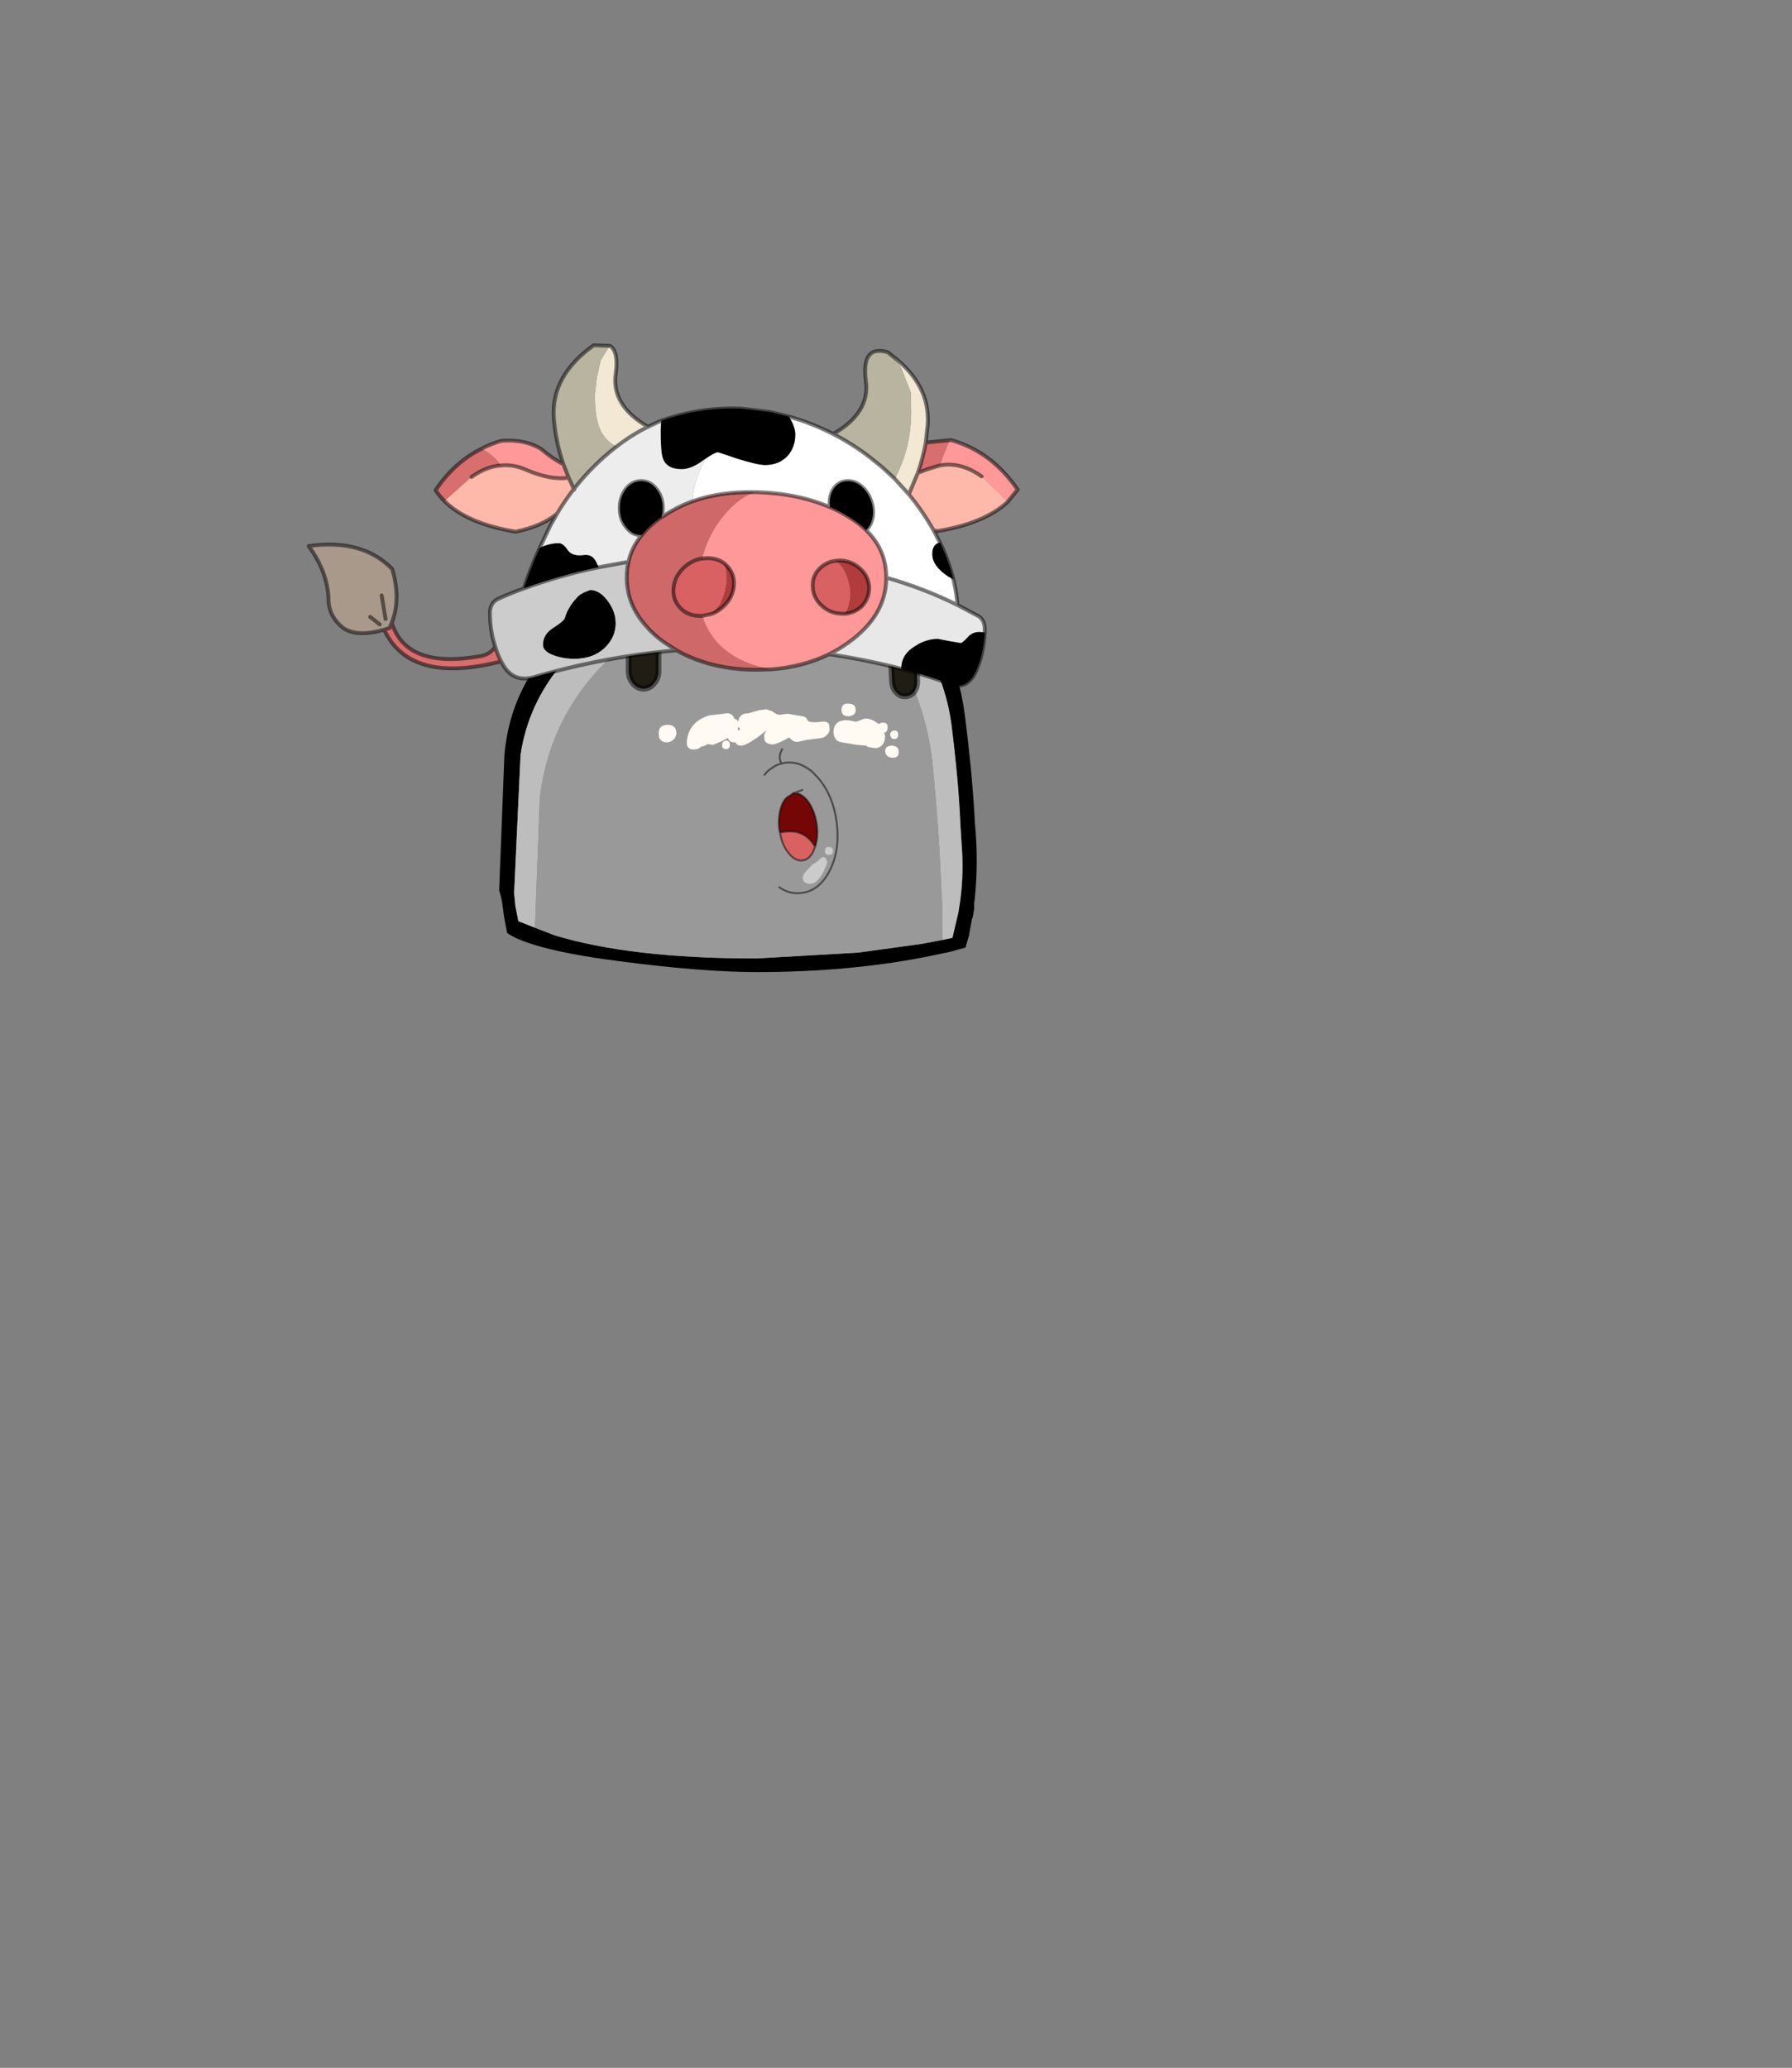 <?xml version="1.0" encoding="UTF-8" standalone="no"?>
<svg xmlns:xlink="http://www.w3.org/1999/xlink" height="531.5px" width="460.6px" xmlns="http://www.w3.org/2000/svg">
  <rect width="100%" height="100%" fill="#808080" stroke="none"/>
  <g transform="matrix(1.0, 0.0, 0.0, 1.0, 193.65, 334.05)">
    <use height="161.95" transform="matrix(1.0, 0.0, 0.0, 1.0, -114.8, -246.15)" width="183.2" xlink:href="#shape0"/>
  </g>
  <defs>
    <g id="shape0" transform="matrix(1.0, 0.0, 0.0, 1.0, 114.8, 246.15)">
      <path d="M48.55 -92.45 L51.15 -93.0 52.7 -99.6 53.2 -102.85 Q54.1 -109.95 53.5 -117.25 L53.2 -122.15 Q52.7 -133.7 50.85 -148.2 49.75 -156.4 45.6 -165.15 44.7 -166.85 41.05 -169.1 L39.5 -170.0 35.75 -171.5 26.5 -174.5 20.8 -175.8 Q-3.3 -181.5 -27.4 -178.25 -39.95 -174.5 -49.35 -163.25 -57.9 -153.0 -59.85 -140.05 L-61.5 -104.65 -61.5 -104.5 -61.2 -101.25 -60.5 -97.75 -60.45 -97.3 -56.15 -95.6 -51.1 -93.65 Q-31.55 -87.7 0.7 -87.7 L26.9 -89.2 43.25 -91.45 48.55 -92.45 M48.2 -168.65 Q52.85 -161.85 54.35 -150.15 56.35 -134.45 56.95 -122.15 57.9 -112.3 56.85 -102.7 L56.75 -102.05 56.7 -101.65 56.75 -101.65 56.75 -100.5 56.3 -97.95 56.2 -98.05 55.55 -94.4 55.45 -94.05 55.55 -94.05 54.5 -90.5 50.9 -89.5 49.85 -89.25 48.4 -88.95 46.0 -88.45 43.5 -87.95 Q23.95 -84.2 0.85 -84.2 -13.15 -84.2 -34.5 -87.0 -48.55 -88.8 -56.3 -91.2 L-56.95 -91.4 Q-61.1 -92.7 -63.3 -94.25 L-64.1 -98.45 -64.6 -102.2 Q-64.9 -103.9 -65.35 -105.15 L-64.0 -140.05 Q-62.4 -158.3 -48.65 -171.05 -39.05 -179.95 -27.4 -182.85 L-21.2 -183.45 Q3.05 -185.0 26.5 -179.15 33.1 -177.5 39.5 -175.15 L43.2 -173.1 Q46.6 -171.0 48.2 -168.65" fill="#000000" fill-rule="evenodd" stroke="none"/>
      <path d="M-56.15 -95.6 L-60.45 -97.3 -60.5 -97.75 -61.2 -101.25 -61.5 -104.5 -61.5 -104.65 -59.85 -140.05 Q-57.9 -153.0 -49.35 -163.25 -39.95 -174.5 -27.4 -178.25 -3.3 -181.5 20.8 -175.8 L26.5 -174.5 35.75 -171.5 39.5 -170.0 41.05 -169.1 Q44.7 -166.85 45.6 -165.15 49.75 -156.4 50.85 -148.2 52.7 -133.7 53.2 -122.15 L53.5 -117.25 Q54.1 -109.95 53.2 -102.85 L52.7 -99.6 51.15 -93.0 48.55 -92.45 48.55 -100.4 48.45 -103.2 48.4 -103.75 48.15 -108.65 Q47.65 -121.65 46.0 -138.0 45.05 -147.3 41.2 -157.15 40.5 -159.1 37.15 -161.7 L35.7 -162.7 32.25 -164.3 Q28.05 -166.25 23.9 -167.65 L18.65 -169.2 Q-3.4 -175.65 -25.3 -171.95 -36.75 -167.65 -45.3 -155.05 -53.2 -143.5 -54.9 -128.9 L-56.15 -95.6" fill="#bdbdbd" fill-rule="evenodd" stroke="none"/>
      <path d="M-56.15 -95.6 L-54.9 -128.9 Q-53.2 -143.5 -45.3 -155.05 -36.75 -167.65 -25.3 -171.95 -3.4 -175.65 18.65 -169.2 L23.9 -167.65 Q28.05 -166.25 32.25 -164.3 L35.7 -162.7 37.15 -161.7 Q40.5 -159.1 41.2 -157.15 45.05 -147.3 46.0 -138.0 47.65 -121.65 48.15 -108.65 L48.4 -103.75 48.45 -103.2 48.55 -100.4 48.55 -92.45 43.25 -91.45 26.9 -89.2 0.7 -87.7 Q-31.55 -87.7 -51.1 -93.65 L-56.15 -95.6" fill="#999999" fill-rule="evenodd" stroke="none"/>
      <path d="M-25.55 -170.45 Q-24.4 -169.1 -24.4 -167.3 L-24.4 -161.5 Q-24.4 -159.65 -25.55 -158.4 -26.6 -157.05 -28.25 -157.05 -29.8 -157.05 -30.95 -158.4 -32.0 -159.65 -32.05 -161.5 L-32.05 -167.3 Q-32.05 -169.1 -30.95 -170.45 -29.8 -171.85 -28.25 -171.85 -26.6 -171.85 -25.55 -170.45" fill="#1f1d14" fill-rule="evenodd" stroke="none"/>
      <path d="M-25.55 -170.45 Q-24.4 -169.1 -24.4 -167.3 L-24.4 -161.5 Q-24.4 -159.65 -25.55 -158.4 -26.6 -157.05 -28.25 -157.05 -29.8 -157.05 -30.95 -158.4 -32.0 -159.65 -32.05 -161.5 L-32.05 -167.3 Q-32.05 -169.1 -30.95 -170.45 -29.8 -171.85 -28.25 -171.85 -26.6 -171.85 -25.55 -170.45 Z" fill="none" stroke="#000000" stroke-linecap="round" stroke-linejoin="round" stroke-opacity="0.502" stroke-width="1.5"/>
      <path d="M41.35 -156.3 Q40.45 -155.15 39.05 -155.1 37.75 -155.0 36.8 -156.05 35.8 -157.05 35.65 -158.65 L35.4 -163.55 Q35.35 -165.1 36.2 -166.25 37.1 -167.45 38.35 -167.55 39.7 -167.6 40.8 -166.55 41.75 -165.35 41.85 -163.85 L42.1 -159.0 Q42.1 -157.35 41.35 -156.3" fill="#1f1d14" fill-rule="evenodd" stroke="none"/>
      <path d="M41.35 -156.3 Q40.45 -155.15 39.05 -155.1 37.75 -155.0 36.8 -156.05 35.8 -157.05 35.65 -158.65 L35.4 -163.55 Q35.35 -165.1 36.2 -166.25 37.1 -167.45 38.35 -167.55 39.7 -167.6 40.8 -166.55 41.75 -165.35 41.85 -163.85 L42.1 -159.0 Q42.1 -157.35 41.35 -156.3 Z" fill="none" stroke="#000000" stroke-linecap="round" stroke-linejoin="round" stroke-opacity="0.502" stroke-width="1.5"/>
      <path d="M-23.7 -225.9 Q-13.5 -229.5 -2.9 -229.0 L4.25 -228.15 9.2 -226.95 10.05 -225.35 Q10.8 -223.6 10.8 -222.45 10.8 -219.05 8.75 -216.8 6.55 -214.5 3.0 -214.5 1.05 -214.5 -4.2 -216.15 L-9.1 -217.8 Q-9.85 -217.8 -12.35 -216.1 L-13.0 -215.65 Q-16.0 -213.45 -18.45 -213.45 -22.35 -213.45 -23.3 -216.3 -23.85 -217.75 -23.85 -223.7 L-23.7 -225.9 M47.9 -194.65 L48.1 -194.3 Q50.2 -189.85 51.4 -185.1 L50.05 -185.85 Q45.95 -188.55 45.95 -191.65 45.95 -193.5 47.05 -194.3 L47.9 -194.65 M59.45 -171.5 Q59.15 -165.6 57.0 -161.1 55.35 -157.9 52.65 -157.8 51.5 -157.9 50.2 -158.4 44.25 -160.55 38.0 -162.15 L38.0 -162.25 Q38.0 -165.85 41.6 -168.05 44.5 -169.85 47.5 -169.85 L50.3 -169.3 53.25 -168.8 Q53.7 -168.8 55.0 -170.2 56.2 -171.65 58.15 -171.65 L59.45 -171.5 M-59.0 -182.8 Q-57.25 -188.1 -54.9 -193.25 -52.5 -194.45 -50.0 -194.45 -48.9 -194.45 -47.7 -192.65 -46.55 -191.0 -43.6 -191.4 -41.4 -191.7 -40.4 -189.6 L-39.75 -188.25 Q-49.75 -186.2 -59.0 -182.8 M29.0 -197.75 Q27.1 -199.65 24.4 -201.25 22.1 -202.7 19.65 -203.7 19.35 -206.45 20.6 -208.4 21.95 -210.4 24.3 -210.4 26.6 -210.4 28.45 -208.4 30.3 -206.35 30.7 -203.45 31.0 -200.55 29.65 -198.6 L29.0 -197.75 M-28.7 -196.5 L-28.85 -196.5 Q-31.15 -196.5 -32.75 -198.6 -34.35 -200.55 -34.35 -203.45 -34.35 -206.35 -32.75 -208.4 -31.15 -210.4 -28.85 -210.4 -26.55 -210.4 -24.95 -208.4 -23.3 -206.35 -23.3 -203.45 -23.3 -202.25 -23.6 -201.15 -26.7 -199.05 -28.7 -196.5 M-45.05 -180.8 L-44.5 -181.25 -43.4 -181.85 -43.25 -181.9 -41.95 -182.4 Q-39.55 -182.4 -37.45 -179.6 -35.4 -176.75 -35.4 -173.8 -35.4 -170.4 -37.95 -167.8 -40.95 -164.7 -46.15 -164.7 -48.35 -164.7 -50.8 -165.45 -54.1 -166.5 -54.1 -168.3 -54.1 -170.95 -51.55 -172.6 -48.65 -174.45 -48.45 -175.25 -47.95 -177.2 -46.25 -179.45 L-45.05 -180.8" fill="#000000" fill-rule="evenodd" stroke="none"/>
      <path d="M9.2 -226.95 Q15.1 -225.25 20.5 -222.5 25.45 -219.95 29.9 -216.55 L32.95 -214.1 36.0 -211.3 36.35 -210.95 39.95 -207.0 Q43.5 -202.7 46.3 -197.75 L47.9 -194.65 47.05 -194.3 Q45.95 -193.5 45.95 -191.65 45.95 -188.55 50.05 -185.85 L51.4 -185.1 51.65 -183.95 Q52.25 -181.3 52.45 -178.55 43.9 -182.8 34.15 -185.6 34.15 -192.75 29.0 -197.75 L29.65 -198.6 Q31.0 -200.55 30.7 -203.45 30.3 -206.35 28.45 -208.4 26.6 -210.4 24.3 -210.4 21.95 -210.4 20.6 -208.4 19.35 -206.45 19.65 -203.7 11.4 -207.25 0.8 -207.55 L0.15 -207.55 Q-8.55 -207.7 -15.65 -205.2 L-15.65 -205.25 Q-15.65 -209.65 -12.35 -216.1 -9.85 -217.8 -9.1 -217.8 L-4.2 -216.15 Q1.05 -214.5 3.0 -214.5 6.55 -214.5 8.75 -216.8 10.8 -219.05 10.8 -222.45 10.8 -223.6 10.05 -225.35 L9.2 -226.95" fill="#ffffff" fill-rule="evenodd" stroke="none"/>
      <path d="M50.4 -220.9 L50.95 -220.9 Q61.3 -217.9 67.9 -208.2 L65.35 -205.05 58.65 -211.6 Q53.25 -215.45 47.9 -214.4 L48.55 -216.2 50.4 -220.9 M19.45 -165.9 Q12.8 -162.65 4.6 -162.0 -2.4 -163.25 -6.9 -166.75 -11.45 -170.3 -13.1 -175.75 L-10.95 -176.2 Q-9.35 -176.7 -8.0 -177.9 -5.45 -180.1 -5.05 -183.2 -4.65 -186.25 -6.65 -188.45 L-7.4 -189.2 Q-9.2 -190.6 -11.85 -190.6 L-13.2 -190.5 Q-11.85 -195.8 -8.65 -200.25 -4.8 -205.5 0.15 -207.55 L0.8 -207.55 Q11.4 -207.25 19.65 -203.7 22.1 -202.7 24.4 -201.25 27.1 -199.65 29.0 -197.75 34.15 -192.75 34.15 -185.6 34.15 -179.45 30.3 -174.45 28.0 -171.45 24.35 -168.85 22.05 -167.2 19.45 -165.9 M-69.9 -218.7 Q-67.45 -220.0 -64.75 -220.75 -58.8 -221.2 -54.65 -218.7 -51.35 -215.95 -48.85 -214.75 L-47.5 -211.3 Q-51.95 -210.5 -58.55 -213.35 -61.75 -214.75 -64.9 -214.4 -65.9 -215.95 -67.65 -217.3 -68.4 -217.95 -69.9 -218.7 M21.2 -189.9 Q19.85 -189.8 18.8 -189.2 17.85 -188.75 17.1 -188.0 15.05 -186.0 15.25 -183.2 15.35 -180.35 17.65 -178.3 19.85 -176.3 22.85 -176.3 L23.65 -176.3 Q26.15 -176.55 27.95 -178.3 29.85 -180.35 29.75 -183.2 29.6 -185.55 28.05 -187.3 L27.35 -188.0 Q25.05 -190.0 22.05 -190.0 L21.2 -189.9" fill="#ff9999" fill-rule="evenodd" stroke="none"/>
      <path d="M-13.2 -190.5 L-11.85 -190.6 Q-9.2 -190.6 -7.4 -189.2 -6.9 -187.95 -6.9 -185.1 -6.9 -182.05 -8.05 -179.8 -8.95 -178.0 -10.95 -176.2 L-13.1 -175.75 -13.75 -175.75 Q-16.95 -175.75 -18.9 -177.9 -20.9 -180.1 -20.5 -183.2 -20.1 -186.25 -17.55 -188.45 -15.55 -190.15 -13.2 -190.5 M21.2 -189.9 Q22.65 -189.0 23.75 -186.6 24.9 -183.9 24.9 -181.25 24.9 -178.2 23.65 -176.3 L22.85 -176.3 Q19.85 -176.3 17.65 -178.3 15.35 -180.35 15.25 -183.2 15.05 -186.0 17.1 -188.0 17.85 -188.75 18.8 -189.2 19.85 -189.8 21.2 -189.9" fill="#d96161" fill-rule="evenodd" stroke="none"/>
      <path d="M-94.9 -172.2 Q-101.85 -170.2 -105.45 -172.65 -109.1 -175.6 -109.2 -179.85 -109.35 -186.9 -114.3 -193.7 -100.5 -195.65 -92.85 -187.8 -90.55 -180.15 -92.95 -174.0 L-93.5 -172.65 -94.9 -172.2 M-94.55 -174.95 L-95.55 -181.0 -94.55 -174.95 M-96.05 -173.55 L-98.5 -175.5 -96.05 -173.55" fill="#a8998b" fill-rule="evenodd" stroke="none"/>
      <path d="M44.3 -220.3 L50.4 -220.9 48.55 -216.2 47.9 -214.4 44.75 -213.45 42.25 -212.5 Q43.6 -216.4 44.3 -220.3 M-64.85 -164.05 Q-88.3 -158.05 -94.9 -172.2 L-93.5 -172.65 -92.95 -174.0 Q-89.25 -162.0 -70.15 -165.4 -67.6 -165.85 -66.35 -167.85 -65.8 -165.9 -64.85 -164.05 M-79.4 -205.25 Q-80.75 -206.6 -81.7 -208.05 -76.85 -215.25 -69.9 -218.7 -68.4 -217.95 -67.65 -217.3 -65.9 -215.95 -64.9 -214.4 -68.7 -214.15 -72.45 -211.45 L-79.4 -205.25" fill="#d96e6e" fill-rule="evenodd" stroke="none"/>
      <path d="M-36.85 -245.15 Q-34.6 -243.65 -35.4 -237.95 -36.55 -229.8 -27.1 -224.35 -30.45 -222.7 -33.6 -220.45 L-35.2 -219.25 Q-38.0 -220.7 -39.35 -223.55 -40.75 -226.55 -40.75 -232.6 L-40.25 -236.95 -39.25 -241.45 -37.1 -244.9 -36.85 -245.15 M35.95 -242.4 Q45.45 -235.0 44.8 -224.95 L44.3 -220.3 Q43.6 -216.4 42.25 -212.5 L39.95 -207.0 36.35 -210.95 Q38.35 -214.85 39.35 -218.65 40.55 -223.2 40.55 -228.35 L40.45 -233.2 38.25 -238.85 Q37.5 -240.65 35.95 -242.4" fill="#f2e8d4" fill-rule="evenodd" stroke="none"/>
      <path d="M20.5 -222.5 Q30.05 -227.95 28.9 -236.15 27.7 -245.55 34.55 -243.5 L35.95 -242.4 Q37.5 -240.65 38.25 -238.85 L40.45 -233.2 40.55 -228.35 Q40.55 -223.2 39.35 -218.65 38.35 -214.85 36.35 -210.95 L36.0 -211.3 32.95 -214.1 29.9 -216.55 Q25.45 -219.95 20.5 -222.5 M-48.85 -214.75 Q-50.9 -220.75 -51.3 -226.75 -52.0 -237.5 -41.05 -245.3 L-36.85 -245.15 -37.1 -244.9 -39.25 -241.45 -40.25 -236.95 -40.75 -232.6 Q-40.75 -226.55 -39.35 -223.55 -38.0 -220.7 -35.2 -219.25 -41.2 -214.6 -45.9 -208.65 L-46.15 -208.35 -47.5 -211.3 -48.85 -214.75" fill="#b8b4a0" fill-rule="evenodd" stroke="none"/>
      <path d="M4.6 -162.0 L0.8 -161.9 Q-10.9 -161.9 -19.75 -166.9 L-22.8 -168.85 Q-25.65 -170.85 -27.6 -173.15 -32.55 -178.7 -32.55 -185.6 -32.55 -187.75 -32.1 -189.65 -31.3 -193.4 -28.7 -196.5 -26.7 -199.05 -23.6 -201.15 L-22.75 -201.65 Q-19.4 -203.85 -15.65 -205.2 -8.55 -207.7 0.15 -207.55 -4.8 -205.5 -8.65 -200.25 -11.85 -195.8 -13.2 -190.5 -15.55 -190.15 -17.55 -188.45 -20.1 -186.25 -20.5 -183.2 -20.9 -180.1 -18.9 -177.9 -16.95 -175.75 -13.75 -175.75 L-13.1 -175.75 Q-11.45 -170.3 -6.9 -166.75 -2.4 -163.25 4.6 -162.0" fill="#cf6969" fill-rule="evenodd" stroke="none"/>
      <path d="M-7.4 -189.2 L-6.65 -188.45 Q-4.65 -186.25 -5.05 -183.2 -5.45 -180.1 -8.0 -177.9 -9.35 -176.7 -10.95 -176.2 -8.95 -178.0 -8.05 -179.8 -6.9 -182.05 -6.9 -185.1 -6.9 -187.95 -7.4 -189.2 M23.65 -176.3 Q24.9 -178.2 24.9 -181.25 24.9 -183.9 23.75 -186.6 22.65 -189.0 21.2 -189.9 L22.05 -190.0 Q25.05 -190.0 27.35 -188.0 L28.05 -187.3 Q29.6 -185.55 29.75 -183.2 29.85 -180.35 27.95 -178.3 26.15 -176.55 23.65 -176.3" fill="#b03c3c" fill-rule="evenodd" stroke="none"/>
      <path d="M-27.1 -224.35 L-24.35 -225.65 -23.7 -225.9 -23.85 -223.7 Q-23.85 -217.75 -23.3 -216.3 -22.35 -213.45 -18.45 -213.45 -16.0 -213.45 -13.0 -215.65 L-12.35 -216.1 Q-15.65 -209.65 -15.65 -205.25 L-15.65 -205.2 Q-19.4 -203.85 -22.75 -201.65 L-23.6 -201.15 Q-23.3 -202.25 -23.3 -203.45 -23.3 -206.35 -24.95 -208.4 -26.55 -210.4 -28.85 -210.4 -31.15 -210.4 -32.75 -208.4 -34.35 -206.35 -34.35 -203.45 -34.35 -200.55 -32.75 -198.6 -31.15 -196.5 -28.85 -196.5 L-28.7 -196.5 Q-31.3 -193.4 -32.1 -189.65 L-39.75 -188.25 -40.4 -189.6 Q-41.4 -191.7 -43.6 -191.4 -46.55 -191.0 -47.7 -192.65 -48.9 -194.45 -50.0 -194.45 -52.5 -194.45 -54.9 -193.25 L-52.25 -198.85 -50.45 -202.05 Q-48.45 -205.4 -46.15 -208.35 L-46.1 -208.15 -45.9 -208.65 Q-41.2 -214.6 -35.2 -219.25 L-33.6 -220.45 Q-30.45 -222.7 -27.1 -224.35" fill="#ededed" fill-rule="evenodd" stroke="none"/>
      <path d="M52.45 -178.55 L57.9 -175.65 Q59.6 -174.6 59.45 -171.75 L59.45 -171.5 58.15 -171.65 Q56.2 -171.65 55.0 -170.2 53.7 -168.8 53.25 -168.8 L50.3 -169.3 47.5 -169.85 Q44.5 -169.85 41.6 -168.05 38.0 -165.85 38.0 -162.25 L38.0 -162.15 Q28.95 -164.5 19.45 -165.9 22.05 -167.2 24.35 -168.85 28.0 -171.45 30.3 -174.45 34.15 -179.45 34.15 -185.6 43.9 -182.8 52.45 -178.55" fill="#e8e8e8" fill-rule="evenodd" stroke="none"/>
      <path d="M-19.75 -166.9 Q-38.1 -165.3 -55.9 -160.15 -61.7 -158.25 -64.55 -163.5 L-64.85 -164.05 Q-65.8 -165.9 -66.35 -167.85 -67.6 -171.55 -67.7 -175.8 -67.95 -179.0 -65.65 -180.1 -62.4 -181.6 -59.0 -182.8 -49.75 -186.2 -39.75 -188.25 L-32.1 -189.65 Q-32.55 -187.75 -32.55 -185.6 -32.55 -178.7 -27.6 -173.15 -25.65 -170.85 -22.8 -168.85 L-19.75 -166.9 M-45.05 -180.8 L-46.25 -179.45 Q-47.95 -177.2 -48.45 -175.25 -48.65 -174.45 -51.55 -172.6 -54.1 -170.95 -54.1 -168.3 -54.1 -166.5 -50.8 -165.45 -48.35 -164.7 -46.15 -164.7 -40.95 -164.7 -37.95 -167.8 -35.4 -170.4 -35.4 -173.8 -35.4 -176.75 -37.45 -179.6 -39.55 -182.4 -41.95 -182.4 L-43.25 -181.9 -43.4 -181.85 -44.5 -181.25 -45.05 -180.8" fill="#cccccc" fill-rule="evenodd" stroke="none"/>
      <path d="M65.35 -205.05 Q59.45 -199.55 47.35 -197.55 L46.3 -197.75 Q43.5 -202.7 39.95 -207.0 L42.25 -212.5 44.75 -213.45 47.9 -214.4 Q53.25 -215.45 58.65 -211.6 L65.35 -205.05 M-50.45 -202.05 Q-54.35 -198.75 -61.15 -197.4 -73.55 -199.45 -79.4 -205.25 L-72.45 -211.45 Q-68.7 -214.15 -64.9 -214.4 -61.75 -214.75 -58.55 -213.35 -51.95 -210.5 -47.5 -211.3 L-46.15 -208.35 Q-48.45 -205.4 -50.45 -202.05" fill="#ffb9ab" fill-rule="evenodd" stroke="none"/>
      <path d="M-36.85 -245.15 Q-34.6 -243.65 -35.4 -237.95 -36.55 -229.8 -27.1 -224.35 L-24.35 -225.65 -23.7 -225.9 Q-13.5 -229.5 -2.9 -229.0 L4.25 -228.15 9.2 -226.95 Q15.1 -225.25 20.5 -222.5 30.05 -227.95 28.9 -236.15 27.7 -245.55 34.55 -243.5 L35.95 -242.4 Q45.45 -235.0 44.8 -224.95 L44.3 -220.3 50.4 -220.9 50.95 -220.9 Q61.3 -217.9 67.9 -208.2 L65.35 -205.05 Q59.45 -199.55 47.35 -197.55 L46.3 -197.75 47.9 -194.65 48.1 -194.3 Q50.2 -189.85 51.4 -185.1 L51.65 -183.95 Q52.25 -181.3 52.45 -178.55 L57.9 -175.65 Q59.6 -174.6 59.45 -171.75 L59.45 -171.5 Q59.15 -165.6 57.0 -161.1 55.35 -157.9 52.65 -157.8 51.5 -157.9 50.2 -158.4 44.25 -160.55 38.0 -162.15 28.95 -164.5 19.45 -165.9 12.8 -162.65 4.6 -162.0 L0.8 -161.9 Q-10.9 -161.9 -19.75 -166.9 -38.1 -165.3 -55.9 -160.15 -61.7 -158.25 -64.55 -163.5 L-64.85 -164.05 Q-88.3 -158.05 -94.9 -172.2 -101.85 -170.2 -105.45 -172.65 -109.1 -175.6 -109.2 -179.85 -109.35 -186.9 -114.3 -193.7 -100.5 -195.65 -92.85 -187.8 -90.55 -180.15 -92.95 -174.0 -89.25 -162.0 -70.15 -165.4 -67.6 -165.85 -66.35 -167.85 -67.6 -171.55 -67.7 -175.8 -67.95 -179.0 -65.65 -180.1 -62.4 -181.6 -59.0 -182.8 -57.25 -188.1 -54.9 -193.25 L-52.25 -198.85 -50.45 -202.05 Q-54.35 -198.75 -61.15 -197.4 -73.55 -199.45 -79.4 -205.25 -80.75 -206.6 -81.7 -208.05 -76.85 -215.25 -69.9 -218.7 -67.45 -220.0 -64.75 -220.75 -58.8 -221.2 -54.65 -218.7 -51.35 -215.95 -48.85 -214.75 -50.9 -220.75 -51.3 -226.75 -52.0 -237.5 -41.05 -245.3 L-36.85 -245.15 M-35.2 -219.25 L-33.6 -220.45 Q-30.45 -222.7 -27.1 -224.35 M-64.9 -214.4 Q-61.75 -214.75 -58.55 -213.35 -51.95 -210.5 -47.5 -211.3 L-48.85 -214.75 M-72.45 -211.45 Q-68.7 -214.15 -64.9 -214.4 M-94.9 -172.2 L-93.5 -172.65 -92.95 -174.0 M-98.5 -175.5 L-96.05 -173.55 M-95.55 -181.0 L-94.55 -174.95 M-64.85 -164.05 Q-65.8 -165.9 -66.35 -167.85 M20.5 -222.5 Q25.45 -219.95 29.9 -216.55 L32.95 -214.1 36.0 -211.3 36.35 -210.95 39.95 -207.0 42.25 -212.5 Q43.6 -216.4 44.3 -220.3 M19.65 -203.7 Q22.1 -202.7 24.4 -201.25 27.1 -199.65 29.0 -197.75 L29.65 -198.6 Q31.0 -200.55 30.7 -203.45 30.3 -206.35 28.45 -208.4 26.6 -210.4 24.3 -210.4 21.95 -210.4 20.6 -208.4 19.35 -206.45 19.65 -203.7 11.4 -207.25 0.8 -207.55 L0.15 -207.55 Q-8.55 -207.7 -15.65 -205.2 -19.4 -203.85 -22.75 -201.65 L-23.6 -201.15 Q-26.7 -199.05 -28.7 -196.5 -31.3 -193.4 -32.1 -189.65 -32.55 -187.75 -32.55 -185.6 -32.55 -178.7 -27.6 -173.15 -25.65 -170.85 -22.8 -168.85 L-19.75 -166.9 M-13.2 -190.5 L-11.85 -190.6 Q-9.2 -190.6 -7.4 -189.2 L-6.65 -188.45 Q-4.65 -186.25 -5.05 -183.2 -5.45 -180.1 -8.0 -177.9 -9.35 -176.7 -10.95 -176.2 L-13.1 -175.75 -13.75 -175.75 Q-16.95 -175.75 -18.9 -177.9 -20.9 -180.1 -20.5 -183.2 -20.1 -186.25 -17.55 -188.45 -15.55 -190.15 -13.2 -190.5 M34.15 -185.6 Q34.15 -179.45 30.3 -174.45 28.0 -171.45 24.35 -168.85 22.05 -167.2 19.45 -165.9 M21.2 -189.9 Q19.85 -189.8 18.8 -189.2 17.85 -188.75 17.1 -188.0 15.05 -186.0 15.25 -183.2 15.35 -180.35 17.65 -178.3 19.85 -176.3 22.85 -176.3 L23.65 -176.3 Q26.15 -176.55 27.95 -178.3 29.85 -180.35 29.75 -183.2 29.6 -185.55 28.05 -187.3 L27.35 -188.0 Q25.05 -190.0 22.05 -190.0 L21.2 -189.9 M29.0 -197.75 Q34.15 -192.75 34.15 -185.6 43.9 -182.8 52.45 -178.55 M-28.7 -196.5 L-28.85 -196.5 Q-31.15 -196.5 -32.75 -198.6 -34.35 -200.55 -34.35 -203.45 -34.35 -206.35 -32.75 -208.4 -31.15 -210.4 -28.85 -210.4 -26.55 -210.4 -24.95 -208.4 -23.3 -206.35 -23.3 -203.45 -23.3 -202.25 -23.6 -201.15 M-46.15 -208.35 L-45.9 -208.65 Q-41.2 -214.6 -35.2 -219.25 M-47.5 -211.3 L-46.15 -208.35 -46.1 -208.15 -45.9 -208.65 M-46.15 -208.35 Q-48.45 -205.4 -50.45 -202.05 M-59.0 -182.8 Q-49.75 -186.2 -39.75 -188.25 L-32.1 -189.65 M47.9 -214.4 Q53.25 -215.45 58.65 -211.6 M47.9 -214.4 L44.75 -213.45 42.25 -212.5 M39.95 -207.0 Q43.5 -202.7 46.3 -197.75" fill="none" stroke="#000000" stroke-linecap="round" stroke-linejoin="round" stroke-opacity="0.502" stroke-width="1.0"/>
      <path d="M11.95 -150.05 Q13.6 -149.95 13.9 -148.95 14.15 -148.15 17.6 -148.55 18.95 -148.75 19.45 -147.85 L19.6 -146.45 Q19.55 -145.8 18.95 -145.25 18.4 -144.5 17.5 -144.35 L13.5 -143.85 11.4 -143.35 Q10.5 -143.35 9.85 -143.85 L9.2 -144.5 Q5.95 -142.7 4.95 -142.7 3.25 -142.8 2.85 -143.85 L2.75 -145.05 Q2.95 -145.8 3.5 -146.45 L1.55 -144.9 Q-1.85 -142.4 -3.2 -142.4 -4.3 -142.45 -4.65 -143.25 L-4.95 -143.25 Q-6.1 -143.25 -6.45 -144.15 L-6.5 -144.4 Q-8.05 -143.5 -10.4 -142.6 L-11.7 -142.8 Q-12.85 -142.15 -13.35 -142.15 L-13.45 -142.15 Q-14.15 -141.4 -15.4 -141.4 -16.75 -141.4 -17.1 -142.6 L-17.1 -143.75 Q-16.45 -148.65 -11.3 -150.2 L-8.4 -150.5 -6.6 -150.75 Q-5.2 -150.5 -4.95 -149.4 L-4.25 -149.05 -3.9 -148.55 Q-3.65 -150.75 -1.3 -150.7 L1.4 -151.5 3.35 -151.75 4.95 -151.15 Q6.0 -150.25 6.9 -150.35 L8.8 -150.6 11.95 -150.05 M24.4 -149.95 Q22.65 -149.95 22.65 -151.6 22.65 -153.3 24.4 -153.2 26.3 -153.2 26.3 -151.5 26.3 -150.95 25.9 -150.5 25.3 -149.95 24.4 -149.95 M26.2 -148.55 Q26.7 -148.55 28.35 -149.3 30.2 -149.6 32.25 -147.9 32.55 -148.3 33.2 -148.3 34.5 -148.4 34.5 -147.1 34.5 -145.95 33.6 -145.7 L33.8 -145.05 Q33.95 -143.7 33.15 -142.6 32.3 -141.75 31.35 -141.75 L29.45 -142.05 29.0 -142.4 26.6 -142.6 23.05 -143.2 Q21.55 -143.35 21.1 -144.15 20.75 -144.65 20.6 -145.55 20.5 -146.6 20.9 -147.45 21.65 -148.95 24.0 -148.95 L25.5 -148.75 26.2 -148.55 M37.2 -145.25 Q37.2 -144.1 36.2 -144.1 35.55 -144.1 35.35 -144.6 L35.15 -145.15 Q35.15 -146.1 36.2 -146.3 37.2 -146.3 37.2 -145.25 M33.85 -140.9 Q33.85 -142.4 35.65 -142.4 37.35 -142.3 37.35 -140.75 37.35 -139.3 35.9 -139.3 34.65 -139.3 34.1 -140.1 L33.85 -140.9 M-3.85 -147.2 L-4.05 -146.6 -3.75 -146.3 -3.4 -146.6 -3.85 -147.25 -3.85 -147.2 M-6.05 -142.6 Q-6.05 -141.5 -7.1 -141.5 -7.65 -141.5 -8.0 -142.05 L-8.05 -142.6 Q-8.05 -143.5 -7.1 -143.7 -6.05 -143.75 -6.05 -142.6 M-24.2 -144.4 L-24.35 -145.55 Q-24.35 -147.75 -22.05 -147.75 -19.8 -147.75 -19.8 -145.55 -19.8 -144.75 -20.5 -144.0 -21.35 -143.25 -22.2 -143.25 -23.7 -143.25 -24.2 -144.4" fill="#fffaf2" fill-rule="evenodd" stroke="none"/>
      <path d="M6.85 -120.05 L6.65 -120.75 Q6.25 -124.25 7.3 -127.1 8.05 -128.95 9.3 -129.5 L10.35 -130.25 10.5 -130.25 Q12.55 -130.15 14.15 -127.9 15.85 -125.45 16.3 -121.95 16.7 -118.75 15.85 -116.4 13.0 -121.45 6.85 -120.05" fill="#750606" fill-rule="evenodd" stroke="none"/>
      <path d="M15.85 -116.4 L15.65 -115.85 Q14.65 -113.15 12.6 -112.9 10.6 -112.65 8.85 -115.05 7.3 -117.0 6.85 -120.05 13.0 -121.45 15.85 -116.4" fill="#d96161" fill-rule="evenodd" stroke="none"/>
      <path d="M7.4 -141.5 Q6.2 -139.35 7.25 -137.8 L8.2 -138.0 Q11.15 -138.4 13.85 -136.6 15.0 -135.95 15.95 -134.8 L16.6 -134.15 Q20.5 -129.6 21.4 -122.7 22.3 -115.7 19.7 -110.45 17.0 -105.1 12.45 -104.55 9.35 -104.1 6.65 -106.0 M2.85 -134.9 Q3.65 -135.95 4.7 -136.6 5.85 -137.5 7.25 -137.8 M6.85 -120.05 L6.65 -120.75 Q6.25 -124.25 7.3 -127.1 8.05 -128.95 9.3 -129.5 L10.35 -130.25 10.5 -130.25 12.6 -131.0 M10.5 -130.25 Q12.55 -130.15 14.15 -127.9 15.85 -125.45 16.3 -121.95 16.7 -118.75 15.85 -116.4 L15.65 -115.85 Q14.65 -113.15 12.6 -112.9 10.6 -112.65 8.85 -115.05 7.3 -117.0 6.85 -120.05 13.0 -121.45 15.85 -116.4" fill="none" stroke="#000000" stroke-linecap="round" stroke-linejoin="round" stroke-opacity="0.502" stroke-width="0.5"/>
      <path d="M17.15 -113.3 Q17.9 -114.05 18.5 -113.55 L18.95 -112.65 Q18.95 -111.75 17.75 -109.5 16.2 -106.9 14.75 -106.9 12.7 -106.9 12.7 -108.45 12.7 -109.25 13.45 -110.0 L15.05 -111.7 Q15.3 -111.95 16.1 -112.4 L17.15 -113.3 M18.4 -115.35 Q18.4 -116.35 19.35 -116.35 20.45 -116.35 20.45 -115.35 20.45 -114.3 19.35 -114.3 18.4 -114.3 18.4 -115.35" fill="#cbcbcb" fill-rule="evenodd" stroke="none"/>
    </g>
  </defs>
</svg>

